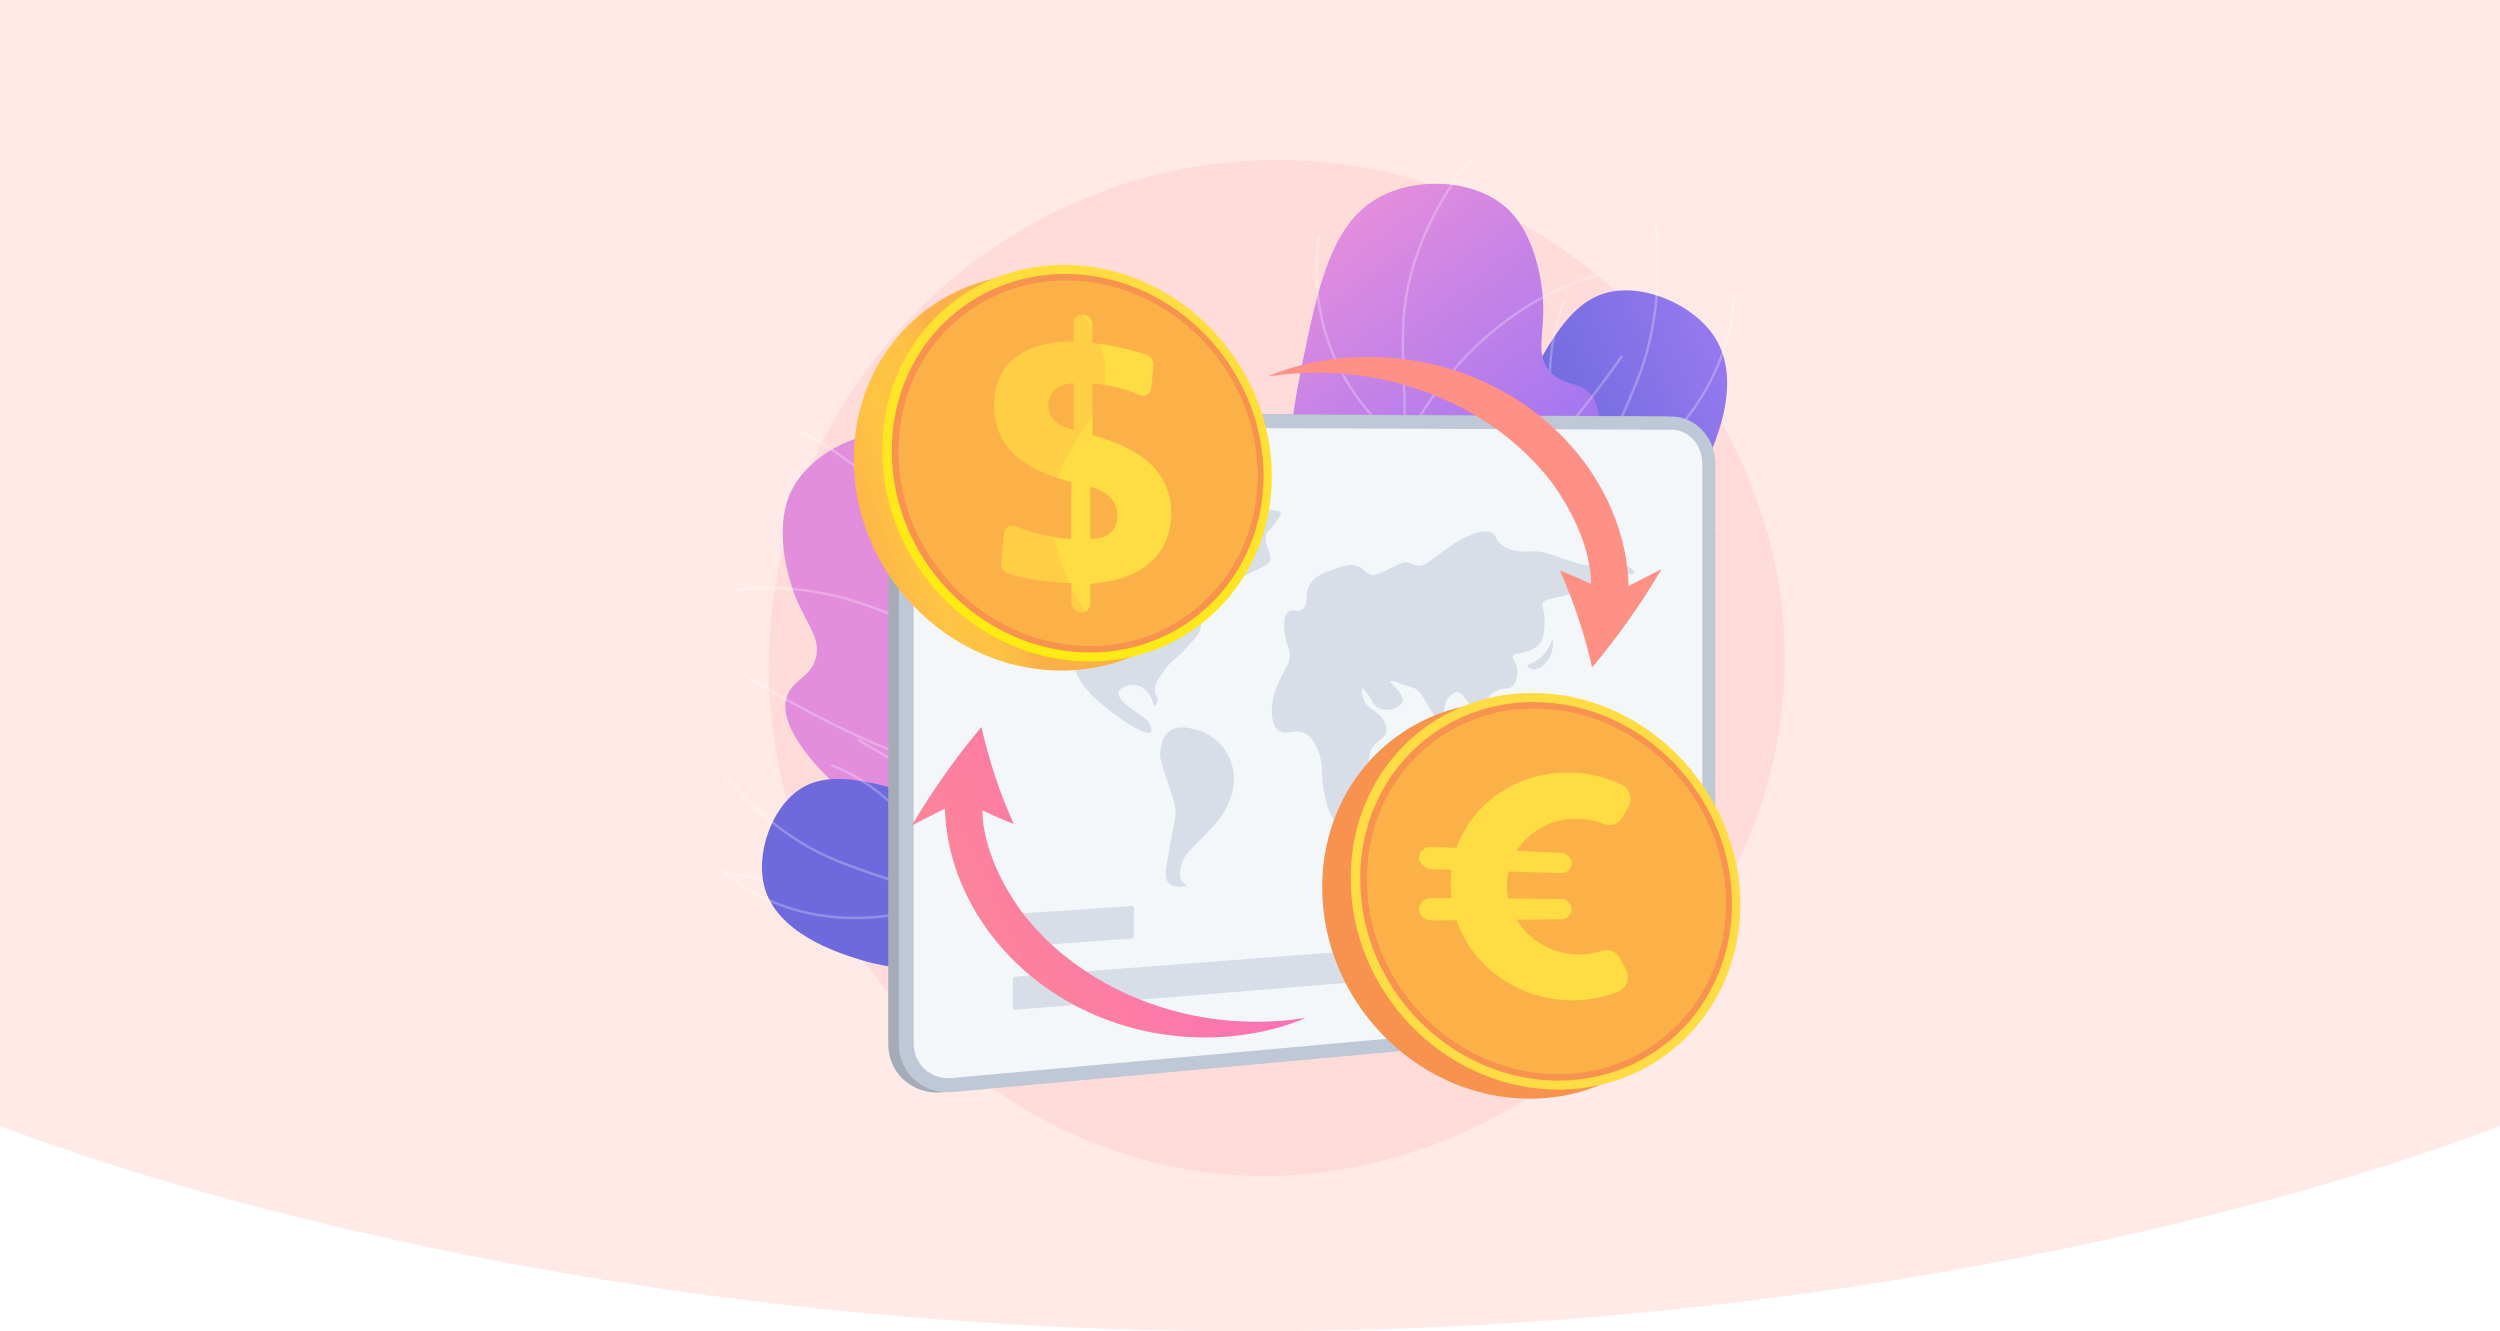 <svg width="338" height="180" viewBox="0 0 338 180" fill="none" xmlns="http://www.w3.org/2000/svg">
<rect width="338" height="180" fill="#FFEAE7"/>
<path d="M174.746 21.661C139.573 20.593 109.105 46.839 104.502 81.277C99.469 118.931 127.169 152.81 161.253 158.236C203.648 164.985 244.769 125.94 241.077 83.581C238.295 51.667 210.501 22.747 174.746 21.661Z" fill="#FFDCD9"/>
<path d="M180.375 97.817C188.346 99.451 198.706 100.238 209.214 97.141C211.896 96.351 228.462 91.468 227.859 83.145C227.646 80.213 225.483 79.331 225.139 75.416C224.731 70.778 227.507 69.049 230.037 63.868C231.547 60.776 235.966 51.728 231.708 45.397C229.164 41.614 223.637 38.972 219.079 39.273C212.393 39.714 209.1 46.4 203.701 57.822C198.916 67.947 199.324 70.745 195.766 77.967C193.125 83.327 188.592 90.531 180.375 97.817Z" fill="url(#paint0_linear_314_59)"/>
<g style="mix-blend-mode:soft-light" opacity="0.5">
<g style="mix-blend-mode:soft-light" opacity="0.5">
<path d="M167.964 99.606C160.561 99.606 153.104 97.661 145.753 93.806L145.911 93.504C154.243 97.873 162.707 99.773 171.069 99.15C200.997 96.922 217.078 61.83 221.293 51.128C223.688 45.049 224.484 37.953 223.658 30.037L223.997 30.001C224.828 37.972 224.026 45.122 221.611 51.253C218.144 60.055 211.959 72.732 202.188 83.138C192.784 93.153 182.323 98.654 171.094 99.49C170.052 99.568 169.009 99.607 167.964 99.606Z" fill="white"/>
</g>
<g style="mix-blend-mode:soft-light" opacity="0.5">
<path d="M213.099 68.323L213.025 68.17C213.007 68.135 211.252 64.52 210.181 59.317C209.192 54.512 208.599 47.327 211.39 40.385L211.707 40.512C208.947 47.375 209.536 54.489 210.515 59.248C211.454 63.807 212.917 67.129 213.258 67.867C232.08 58.667 234.091 44.297 234.258 40.103C234.263 39.976 234.265 39.931 234.27 39.9L234.606 39.954L234.438 39.927L234.606 39.953C234.603 39.976 234.602 40.031 234.598 40.116C234.429 44.37 232.389 58.969 213.252 68.249L213.099 68.323Z" fill="white"/>
</g>
<g style="mix-blend-mode:soft-light" opacity="0.5">
<path d="M214.681 85.468C211.169 85.468 206.996 84.813 202.166 83.007L202.082 82.976L202.06 82.888C202.031 82.768 199.169 70.733 202.472 55.784L205.805 40.701L206.138 40.775L202.805 55.858C199.668 70.056 202.119 81.606 202.371 82.72C212.416 86.454 219.566 85.159 223.8 83.412C228.4 81.513 230.647 78.686 230.669 78.658L230.938 78.867C230.915 78.896 228.625 81.784 223.95 83.719C221.682 84.657 218.59 85.468 214.681 85.468Z" fill="white"/>
</g>
</g>
<path d="M155.888 102.112C160.484 99.095 166.746 93.985 170.589 85.885C175.629 75.263 172.081 68.832 175.889 50.023C178.296 38.131 180.096 29.856 186.898 26.448C192.228 23.778 199.992 24.417 204.065 28.464C207.452 31.83 208.684 37.946 208.651 42.153C208.625 45.581 207.757 47.922 209.372 50.013C211.021 52.149 213.317 51.503 214.921 53.152C218.173 56.495 214.461 65.043 213.861 66.425C207.187 81.793 190.516 90.034 183.201 93.542C177.153 96.442 167.94 100.105 155.888 102.112Z" fill="url(#paint1_linear_314_59)"/>
<g style="mix-blend-mode:soft-light" opacity="0.5">
<g style="mix-blend-mode:soft-light" opacity="0.5">
<path d="M150.859 104.293L150.794 103.958C163.655 101.479 180.216 95.718 186.07 82.352C188.223 77.437 188.705 72.04 189.373 64.569C189.906 58.604 189.745 54.329 189.604 50.558C189.419 45.628 189.273 41.735 190.781 36.386C192.312 30.957 195.092 25.78 199.046 21L199.309 21.217C195.385 25.961 192.627 31.096 191.109 36.478C189.616 41.776 189.761 45.645 189.945 50.545C190.086 54.327 190.247 58.613 189.712 64.598C189.067 71.82 188.557 77.523 186.382 82.489C183.601 88.839 178.121 94.087 170.095 98.088C164.674 100.79 158.202 102.877 150.859 104.293Z" fill="white"/>
</g>
<g style="mix-blend-mode:soft-light" opacity="0.5">
<path d="M189.901 60.391L189.74 60.284C189.704 60.261 186.094 57.844 182.886 53.138C179.925 48.795 176.706 41.554 178.182 31.722L178.519 31.773C177.059 41.495 180.241 48.653 183.167 52.946C185.957 57.039 189.045 59.373 189.77 59.89C194.837 49.814 201.71 44.141 206.596 41.152C211.926 37.891 216.118 37.03 216.16 37.022L216.227 37.356C216.186 37.364 212.041 38.218 206.76 41.451C201.888 44.434 195.023 50.111 189.987 60.218L189.901 60.391Z" fill="white"/>
</g>
<g style="mix-blend-mode:soft-light" opacity="0.5">
<path d="M188.003 76.462L187.952 76.349C187.924 76.286 185.039 69.978 180.909 64.22C176.803 58.494 165.491 54.779 165.377 54.742L165.482 54.418C165.597 54.455 177.014 58.204 181.186 64.021C185.03 69.381 187.8 75.214 188.21 76.095C193.494 75.432 200.502 70.394 208.488 61.514C214.583 54.738 219.142 48.058 219.187 47.992L219.469 48.183C219.423 48.25 214.851 54.949 208.742 61.742C200.522 70.882 193.586 75.83 188.126 76.448L188.003 76.462Z" fill="white"/>
</g>
<g style="mix-blend-mode:soft-light" opacity="0.5">
<path d="M174.286 97.026C173.207 97.026 172.599 96.995 172.58 96.994L172.241 96.975L172.459 96.714C176.513 91.851 177.051 86.096 174.057 79.607C171.816 74.749 168.324 71.284 168.289 71.25L168.528 71.007C168.563 71.042 172.094 74.543 174.363 79.456C176.436 83.943 177.847 90.544 172.938 96.666C174.308 96.708 179.683 96.778 186.643 95.634C194.07 94.414 204.872 91.522 214.156 84.678L232.185 71.385L232.388 71.66L214.358 84.952C205.017 91.839 194.156 94.746 186.69 95.972C181.158 96.88 176.621 97.026 174.286 97.026Z" fill="white"/>
</g>
</g>
<path d="M180 115.733C174.587 114.774 166.818 112.547 160.092 106.62C151.271 98.847 151.995 91.537 141.077 75.756C134.174 65.777 129.256 58.883 121.662 58.434C115.711 58.083 108.829 61.731 106.682 67.057C104.897 71.486 106.177 77.592 107.866 81.445C109.243 84.585 110.964 86.395 110.305 88.952C109.631 91.566 107.266 91.878 106.443 94.025C104.774 98.38 111.556 104.771 112.652 105.804C124.846 117.294 143.416 118.293 151.522 118.63C158.224 118.91 168.135 118.642 180 115.733Z" fill="url(#paint2_linear_314_59)"/>
<g style="mix-blend-mode:soft-light" opacity="0.5">
<g style="mix-blend-mode:soft-light" opacity="0.5">
<path d="M168.625 117.73C167.514 117.73 166.425 117.699 165.358 117.638C156.405 117.128 149.3 114.466 144.239 109.728C140.281 106.022 137.563 100.982 134.123 94.601C131.271 89.312 129.728 85.31 128.366 81.779C126.603 77.204 125.21 73.591 121.748 69.311C118.231 64.964 113.671 61.334 108.194 58.522L108.35 58.218C113.869 61.052 118.466 64.712 122.013 69.097C125.509 73.418 126.91 77.054 128.685 81.656C130.042 85.178 131.581 89.169 134.423 94.439C137.983 101.041 140.555 105.811 144.472 109.479C155.124 119.452 172.613 118.215 185.41 115.421L185.483 115.754C179.465 117.068 173.811 117.73 168.625 117.73Z" fill="white"/>
</g>
<g style="mix-blend-mode:soft-light" opacity="0.5">
<path d="M132.29 90.809L132.143 90.684C123.523 83.378 114.969 80.87 109.311 80.052C103.186 79.167 99.054 80.016 99.013 80.025L98.942 79.691C98.984 79.683 103.176 78.821 109.36 79.715C115.029 80.534 123.582 83.037 132.212 90.297C132.675 89.534 134.596 86.163 135.544 81.298C136.537 76.202 136.635 68.375 131.462 60.022L131.752 59.843C136.986 68.295 136.883 76.219 135.876 81.378C134.784 86.968 132.419 90.612 132.395 90.648L132.29 90.809Z" fill="white"/>
</g>
<g style="mix-blend-mode:soft-light" opacity="0.5">
<path d="M136.065 105.42C130.946 105.42 124.06 103.434 115.509 99.482C107.216 95.65 100.372 91.296 100.304 91.253L100.488 90.966C100.556 91.009 107.383 95.351 115.656 99.174C126.495 104.183 134.921 106.048 140.038 104.573C140.067 103.602 140.311 97.15 141.73 90.708C143.27 83.717 152.282 75.769 152.373 75.689L152.598 75.946C152.508 76.024 143.578 83.9 142.063 90.781C140.539 97.703 140.376 104.636 140.375 104.705L140.372 104.829L140.254 104.865C139.024 105.235 137.628 105.421 136.065 105.42Z" fill="white"/>
</g>
<g style="mix-blend-mode:soft-light" opacity="0.5">
<path d="M132.078 124.418C128.041 124.418 123.785 124.028 119.503 123.026L97.692 117.922L97.77 117.59L119.581 122.694C130.811 125.322 141.878 123.718 149.184 121.911C156.03 120.217 160.943 118.033 162.185 117.454C155.259 113.763 153.953 107.141 154.087 102.2C154.235 96.791 156.099 92.181 156.117 92.135L156.433 92.264C156.414 92.309 154.571 96.87 154.428 102.219C154.236 109.362 157 114.439 162.644 117.309L162.947 117.463L162.643 117.613C162.59 117.64 157.23 120.27 149.274 122.239C144.713 123.369 138.692 124.418 132.078 124.418Z" fill="white"/>
</g>
</g>
<path d="M168.721 118.179C164.915 124.364 159.1 131.585 150.667 136.53C148.515 137.792 135.22 145.588 130.173 140.112C128.395 138.183 129.142 136.236 126.806 133.622C124.038 130.524 121.217 131.274 116.3 129.755C113.367 128.849 104.781 126.197 103.262 119.561C102.355 115.595 104.012 110.386 106.991 107.604C111.362 103.523 117.723 105.464 128.452 108.928C137.963 111.999 139.533 113.973 146.406 116.07C151.506 117.625 158.961 119.076 168.721 118.179Z" fill="url(#paint3_linear_314_59)"/>
<g style="mix-blend-mode:soft-light" opacity="0.5">
<g style="mix-blend-mode:soft-light" opacity="0.5">
<path d="M145.839 123.425C133.1 123.425 121.077 119.706 113.233 116.585C107.767 114.411 102.622 110.564 97.942 105.153L98.199 104.93C102.844 110.299 107.944 114.114 113.359 116.268C122.894 120.061 155.538 131.03 175.259 112.926C180.769 107.868 184.701 101.204 186.947 93.118L187.275 93.209C185.012 101.358 181.047 108.076 175.49 113.177C168.084 119.975 158.111 123.423 145.847 123.424L145.839 123.425Z" fill="white"/>
</g>
<g style="mix-blend-mode:soft-light" opacity="0.5">
<path d="M115.566 124.279C106.018 124.279 100.076 119.986 98.05 118.23C97.993 118.181 97.957 118.149 97.94 118.137L98.132 117.855C98.15 117.868 98.198 117.908 98.273 117.973C101.101 120.423 111.664 127.883 129.126 121.271C128.508 119.759 123.356 107.892 112.294 103.581L112.418 103.264C118.643 105.689 122.959 110.467 125.482 114.047C128.214 117.923 129.495 121.275 129.508 121.308L129.568 121.467L129.409 121.528C124.181 123.528 119.558 124.279 115.566 124.279Z" fill="white"/>
</g>
<g style="mix-blend-mode:soft-light" opacity="0.5">
<path d="M126.075 139.54C125.737 139.54 125.539 139.524 125.507 139.521L125.538 139.181C125.57 139.184 128.779 139.448 132.819 137.617C136.537 135.931 141.74 132.074 145.442 123.272C144.84 122.383 138.828 113.769 127.712 107.161L115.863 100.117L116.038 99.824L127.886 106.868C139.633 113.851 145.718 123.068 145.778 123.16L145.827 123.236L145.792 123.319C142.04 132.294 136.733 136.221 132.941 137.936C129.787 139.362 127.182 139.54 126.075 139.54Z" fill="white"/>
</g>
</g>
<path d="M126.958 147.71C123.107 147.828 120.091 144.953 120.091 141.164V62.767C120.091 58.894 123.296 55.76 127.235 55.781L224.774 56.284C224.809 56.284 224.835 56.284 224.871 56.285C228.079 56.364 230.67 59.236 230.67 62.69V132.02C230.67 135.454 228.096 138.484 224.911 138.775L127.394 147.683C127.246 147.697 127.106 147.706 126.958 147.71Z" fill="#A5ACB7"/>
<path d="M128.374 147.667C124.53 147.785 121.519 144.912 121.519 141.126V62.795C121.519 58.925 124.719 55.793 128.651 55.814L226.032 56.315C226.068 56.315 226.094 56.315 226.129 56.316C229.333 56.394 231.92 59.265 231.92 62.715V131.991C231.92 135.423 229.35 138.451 226.17 138.741L128.81 147.64C128.662 147.654 128.522 147.662 128.374 147.667Z" fill="#BFC8D6"/>
<path d="M226.062 136.958L128.678 145.749C125.841 146.005 123.529 143.912 123.529 141.073V62.833C123.53 62.158 123.663 61.491 123.923 60.868C124.182 60.245 124.562 59.679 125.04 59.204C125.518 58.728 126.086 58.351 126.71 58.095C127.335 57.84 128.003 57.709 128.678 57.713L226.062 58.105C228.324 58.114 230.149 60.162 230.149 62.679V132.031C230.149 134.548 228.324 136.754 226.062 136.958Z" fill="#F4F7FA"/>
<path d="M152.977 126.889L137.264 128.019C137.22 128.023 137.176 128.018 137.134 128.003C137.092 127.989 137.054 127.966 137.022 127.935C136.99 127.905 136.964 127.869 136.947 127.828C136.93 127.787 136.921 127.743 136.922 127.699V123.915C136.923 123.822 136.959 123.733 137.022 123.665C137.085 123.597 137.171 123.555 137.264 123.548L152.977 122.494C153.02 122.491 153.063 122.497 153.103 122.511C153.144 122.526 153.181 122.549 153.212 122.579C153.243 122.608 153.267 122.644 153.284 122.684C153.3 122.724 153.308 122.767 153.307 122.81V126.527C153.306 126.617 153.273 126.705 153.212 126.771C153.15 126.838 153.067 126.88 152.977 126.889Z" fill="#D8DEE8"/>
<path d="M197.525 131.633L137.264 136.522C137.22 136.526 137.176 136.521 137.134 136.507C137.092 136.493 137.054 136.47 137.022 136.44C136.99 136.41 136.964 136.374 136.947 136.333C136.93 136.293 136.921 136.249 136.922 136.205V132.421C136.923 132.328 136.959 132.239 137.022 132.17C137.085 132.102 137.171 132.059 137.264 132.05L197.525 127.452C197.69 127.44 197.823 127.574 197.823 127.752V131.286C197.825 131.371 197.795 131.453 197.74 131.516C197.685 131.58 197.608 131.622 197.525 131.633Z" fill="#D8DEE8"/>
<path d="M136.296 77.404C135.43 77.949 134.595 79.124 134.784 80.389C134.977 81.674 136.136 82.462 137.05 82.705C138.334 83.047 138.757 82.212 140.137 82.298C142.224 82.428 143.846 84.502 144.523 86.047C145.188 87.565 144.67 87.954 145.099 89.711C145.854 92.797 148.191 94.625 150.415 96.364C152.265 97.811 155.083 99.538 155.589 98.976C155.771 98.775 155.607 98.335 155.509 98.07C155.118 97.018 154.226 96.805 153.01 95.85C152.144 95.171 151.05 94.312 151.228 93.592C151.402 92.882 152.787 92.399 153.817 92.672C154.849 92.946 155.403 93.946 155.67 94.427C155.898 94.839 155.86 95.385 156.071 95.404C156.217 95.417 156.38 95.19 156.453 94.997C156.641 94.501 156.312 94.04 156.192 93.665C155.916 92.801 156.57 91.837 157.221 90.878C158.309 89.275 158.946 89.244 160.626 87.37C161.748 86.118 162.31 85.474 162.371 84.585C162.477 83.06 161.209 81.957 160.997 81.772C159.971 80.879 158.23 80.293 157.488 80.971C156.822 81.58 157.523 82.693 156.74 83.574C156.193 84.19 155.236 84.336 154.489 84.125C153.435 83.827 152.828 82.823 152.767 81.902C152.755 81.72 152.699 80.881 153.252 80.289C153.41 80.12 153.793 79.782 155.08 79.7C156.887 79.583 157.263 80.177 158.341 79.909C159.238 79.685 160.321 78.938 160.308 78.224C160.292 77.388 158.788 77.332 157.061 75.479C156.388 74.757 155.84 74.152 155.884 73.349C155.945 72.218 157.143 71.309 157.381 71.129C158.313 70.423 159.139 69.848 159.139 69.848C159.372 69.686 159.709 69.454 159.671 69.24C159.645 69.098 159.464 69.003 159.139 68.915C158.114 68.635 157.328 68.82 157.328 68.82C156.107 69.106 155.717 69.717 154.221 70.556C153.616 70.895 152.595 71.467 151.2 71.804C149.608 72.189 149.06 71.897 148.269 72.504C147.505 73.089 147.746 73.567 146.96 74.467C146.136 75.41 145.129 75.737 143.561 76.246C142.429 76.608 141.263 76.852 140.082 76.975C137.708 77.23 137.206 76.831 136.296 77.404Z" fill="#D8DEE8"/>
<path d="M162.266 69.6C160.613 70.065 159.173 70.471 158.873 71.498C158.717 72.031 158.862 72.758 159.299 73.139C160.166 73.896 161.474 72.664 162.424 73.317C162.932 73.667 162.74 74.144 163.321 76.748C163.708 78.484 164.026 79.314 164.636 80.053C164.981 80.472 165.466 81.059 165.947 80.952C166.66 80.794 166.39 79.331 167.516 78.254C167.911 77.876 167.983 78.019 169.858 77.071C170.951 76.518 171.499 76.237 171.62 76.011C172.236 74.856 170.6 73.49 171.258 72.118C171.382 71.86 171.399 71.994 172.24 70.916C173.206 69.679 173.194 69.487 173.169 69.394C173.062 68.995 172.343 68.972 170.481 68.767C167.383 68.426 167.131 68.244 166.209 68.475C165.597 68.629 165.434 68.778 164.111 69.147C163.076 69.435 162.961 69.404 162.266 69.6Z" fill="#D8DEE8"/>
<path d="M158.075 98.874C157.157 99.599 156.975 100.801 156.901 101.288C156.718 102.494 157.06 103.263 157.701 105.211C158.48 107.576 158.868 108.758 158.927 109.434C159.017 110.485 158.828 110.678 158.075 114.865C157.514 117.981 157.454 118.787 157.968 119.323C158.724 120.112 160.349 119.931 160.414 119.715C160.445 119.61 160.095 119.54 159.83 119.204C159.24 118.457 159.665 117.141 159.777 116.794C160.218 115.426 161.061 114.807 162.424 113.405C164.03 111.753 165.076 110.678 165.842 109.122C166.223 108.349 167.034 106.648 166.784 104.5C166.637 103.301 166.187 102.16 165.475 101.184C164.114 99.333 162.276 98.811 161.737 98.667C160.689 98.387 159.196 97.988 158.075 98.874Z" fill="#D8DEE8"/>
<path d="M173.632 90.723C173.043 91.902 172.392 93.207 172.137 94.397C171.908 95.462 171.69 97.868 172.859 98.749C173.916 99.545 175.135 98.359 176.608 99.237C177.359 99.685 177.689 100.379 178.088 101.216C178.946 103.015 178.537 104.047 178.903 106.388C179.075 107.487 179.622 110.98 180.984 111.156C182.119 111.302 183.353 109.084 183.559 108.714C184.106 107.731 184.316 106.726 184.715 104.759C185.252 102.106 185.052 101.747 185.618 100.984C186.345 100.004 187.225 99.857 187.417 98.936C187.559 98.259 187.221 97.668 187.018 97.304C186.268 95.958 185.221 96.149 184.514 94.846C184.107 94.097 183.997 93.192 184.162 93.098C184.309 93.014 184.718 93.555 184.915 93.818C185.523 94.623 185.449 94.925 185.818 95.329C186.563 96.145 187.822 95.954 187.916 95.939C188.492 95.843 189.53 95.46 189.657 94.756C189.754 94.215 189.282 93.657 188.713 92.987C188.253 92.446 187.91 92.219 187.966 92.111C188.022 92.001 188.431 92.127 189.508 92.481C190.676 92.866 191.259 93.057 191.341 93.104C191.734 93.328 192.068 93.638 193.167 95.521C194.279 97.426 194.684 98.389 194.936 98.298C195.062 98.252 195.04 97.986 195.132 97.077C195.27 95.719 195.346 95.03 195.671 94.527C195.945 94.104 196.531 93.522 197.137 93.578C197.501 93.611 197.937 94.193 198.793 95.353C199.636 96.495 199.92 96.883 200.491 97.172C200.79 97.323 201.326 97.594 201.748 97.329C202.216 97.035 202.376 96.185 202.182 95.586C201.947 94.86 201.294 94.815 201.313 94.364C201.34 93.722 202.691 93.25 202.809 93.21C203.679 92.915 203.901 93.205 204.347 92.893C205.008 92.43 205.28 91.258 205.114 90.364C204.943 89.444 204.363 89.122 204.539 88.716C204.686 88.374 205.15 88.477 206.071 88.199C206.753 87.992 207.761 87.687 208.311 86.831C208.639 86.322 208.696 85.784 208.786 84.95C208.84 84.397 208.84 83.842 208.786 83.29C208.675 82.072 208.432 81.994 208.549 81.635C208.805 80.849 210.04 81.036 212.38 80.253C213.717 79.807 214.681 79.289 214.775 79.479C214.893 79.719 213.332 80.448 213.227 81.731C213.147 82.703 213.93 83.663 214.259 83.562C214.531 83.478 214.335 82.719 214.822 81.59C215.001 81.174 215.273 80.544 215.85 80.125C216.543 79.623 216.952 79.951 217.575 79.42C218.073 78.995 217.948 78.669 218.365 78.223C219.31 77.214 220.901 77.875 221.003 77.506C221.097 77.166 219.871 76.126 218.272 75.917C216.848 75.731 216.628 76.398 215.009 76.436C214.088 76.458 212.971 76.08 210.729 75.322C209.46 74.892 208.798 74.595 207.645 74.541C206.841 74.503 206.817 74.63 205.975 74.566C205.019 74.493 203.834 74.403 202.905 73.569C202.176 72.913 202.398 72.512 201.796 72.12C200.823 71.486 199.49 72.04 198.355 72.53C197.149 73.051 196.292 73.676 194.838 74.736C193.144 75.971 192.576 76.581 191.638 76.478C190.936 76.402 190.792 76.012 190.004 76.03C189.366 76.044 189.166 76.306 187.866 76.916C186.608 77.505 185.966 77.799 185.417 77.705C184.566 77.559 184.533 76.933 183.609 76.564C182.622 76.169 181.68 76.491 180.528 76.884C179.103 77.371 177.699 77.85 177.017 79.152C176.293 80.532 176.964 81.719 176.147 82.347C175.469 82.868 174.774 82.229 174.146 82.771C173.391 83.423 173.616 85.018 173.735 85.859C173.968 87.517 174.549 87.909 174.352 89.08C174.265 89.599 174.111 89.764 173.632 90.723Z" fill="#D8DEE8"/>
<path d="M187.417 104.093C187.066 104.072 186.477 105.595 186.618 107.006C186.627 107.09 186.743 108.184 187.068 108.206C187.37 108.227 187.685 107.31 187.717 107.215C187.77 107.058 187.928 106.547 187.866 105.719C187.849 105.488 187.747 104.114 187.417 104.093Z" fill="#D8DEE8"/>
<path d="M199.958 100.076C199.933 100.142 200.031 100.249 200.306 100.472C201.031 101.062 201.393 101.356 201.989 101.553C202.505 101.724 203.784 102.017 204.059 101.509C204.235 101.184 203.982 100.558 203.579 100.279C203.148 99.982 202.825 100.27 201.796 100.255C200.73 100.239 200.021 99.914 199.958 100.076Z" fill="#D8DEE8"/>
<path d="M203.579 97.2C203.367 97.245 203.421 97.695 203.002 98.686C202.806 99.149 202.7 99.275 202.761 99.428C202.895 99.767 203.705 99.897 204.107 99.473C204.482 99.077 204.311 98.401 204.251 98.163C204.137 97.713 203.827 97.147 203.579 97.2Z" fill="#D8DEE8"/>
<path d="M207.883 100.812C208.043 101.056 208.313 101.355 208.976 101.643C209.208 101.743 210.914 102.485 211.343 101.842C211.518 101.58 211.432 101.162 211.296 100.913C211.085 100.528 210.7 100.45 210.067 100.297C208.179 99.84 207.752 99.597 207.597 99.838C207.425 100.109 207.796 100.678 207.883 100.812Z" fill="#D8DEE8"/>
<path d="M204.683 95.33C204.457 95.415 204.471 96.534 204.875 97.407C205.085 97.861 205.467 98.393 205.641 98.312C205.829 98.224 205.733 97.437 205.593 96.908C205.384 96.121 204.902 95.248 204.683 95.33Z" fill="#D8DEE8"/>
<path d="M206.501 90.005C206.505 89.743 207.103 89.787 207.883 89.232C208.425 88.847 209.219 88.057 209.64 86.998C209.726 86.784 209.814 86.513 209.877 86.525C209.973 86.543 209.985 87.197 209.877 87.768C209.678 88.824 209.034 89.785 208.216 90.259C207.895 90.445 207.655 90.493 207.455 90.493C207.009 90.491 206.498 90.248 206.501 90.005Z" fill="#D8DEE8"/>
<path d="M204.875 105.327C203.826 106.362 203.253 106.212 203.098 106.776C202.922 107.415 203.642 107.663 203.771 108.932C203.851 109.72 203.63 110.178 203.819 110.285C204.106 110.447 204.579 109.374 205.689 108.93C205.775 108.895 206.936 108.449 207.883 109.016C208.433 109.344 208.364 109.687 209.261 110.494C209.835 111.01 210.133 111.27 210.493 111.2C211.086 111.084 211.421 110.154 211.626 109.583C211.797 109.11 212.187 108.027 211.909 106.776C211.789 106.234 211.701 106.368 210.067 103.922C209.615 103.245 209.433 102.953 209.024 102.781C208.188 102.43 207.271 102.945 207.121 103.029C206.793 103.214 206.505 103.519 205.928 104.128C205.246 104.849 205.288 104.919 204.875 105.327Z" fill="#D8DEE8"/>
<path d="M168.104 65.627C168.104 79.878 156.961 91.089 142.719 90.651C127.897 90.196 115.431 77.395 115.431 62.076C115.431 46.758 127.897 35.638 142.719 37.181C156.961 38.664 168.104 51.377 168.104 65.627Z" fill="url(#paint4_linear_314_59)"/>
<path d="M171.953 64.399C171.953 78.649 160.81 89.86 146.567 89.422C131.745 88.967 119.28 76.166 119.28 60.848C119.28 45.529 131.745 34.409 146.567 35.952C160.81 37.435 171.953 50.148 171.953 64.399Z" fill="url(#paint5_linear_314_59)"/>
<path d="M170.835 64.323C170.835 77.947 160.173 88.645 146.567 88.204C132.434 87.747 120.567 75.53 120.567 60.934C120.567 46.338 132.434 35.722 146.567 37.17C160.173 38.564 170.835 50.7 170.835 64.323Z" fill="url(#paint6_linear_314_59)"/>
<path d="M170.035 64.269C170.035 77.443 159.718 87.776 146.567 87.335C132.924 86.877 121.484 75.077 121.484 60.996C121.484 46.915 132.925 36.658 146.567 38.04C159.718 39.371 170.035 51.096 170.035 64.269Z" fill="url(#paint7_linear_314_59)"/>
<path d="M146.433 42.522C147.133 42.588 147.699 43.218 147.699 43.929V46.354C149.114 46.513 150.517 46.757 151.903 47.084C152.937 47.327 153.965 47.616 154.986 47.952C155.598 48.153 156.014 48.77 155.952 49.407L155.654 52.449C155.575 53.256 154.777 53.73 154.026 53.395C153.354 53.095 152.663 52.837 151.958 52.624C150.687 52.244 149.379 52 148.057 51.895L147.699 51.866V58.812C151.35 59.833 154.03 61.207 155.763 62.935C157.487 64.655 158.348 66.801 158.346 69.372C158.346 72.155 157.394 74.385 155.489 76.064C153.572 77.753 150.878 78.702 147.408 78.909V81.586C147.408 82.297 146.841 82.851 146.141 82.823L146.119 82.822C145.417 82.794 144.847 82.193 144.847 81.48V78.839L144.283 78.814C142.713 78.747 141.149 78.58 139.601 78.314C138.51 78.126 137.43 77.877 136.366 77.57C135.729 77.387 135.292 76.78 135.351 76.129L135.701 72.219C135.777 71.374 136.626 70.882 137.43 71.199C138.359 71.566 139.309 71.878 140.275 72.133C141.765 72.526 143.288 72.781 144.824 72.893L144.847 65.166C141.343 64.299 138.726 63.015 136.996 61.314C135.264 59.605 134.397 57.42 134.395 54.758C134.395 52.006 135.335 49.884 137.214 48.391C139.082 46.908 141.737 46.17 145.162 46.172V43.692C145.162 42.979 145.732 42.455 146.433 42.522ZM145.162 51.794C144.079 51.873 143.235 52.17 142.63 52.687C142.025 53.204 141.722 53.899 141.722 54.772C141.722 55.598 142.002 56.289 142.562 56.844C143.122 57.398 143.988 57.84 145.162 58.17L145.162 51.794ZM147.408 65.786V72.871C148.585 72.874 149.489 72.593 150.118 72.029C150.747 71.466 151.062 70.671 151.061 69.644C151.061 68.707 150.769 67.929 150.185 67.312C149.599 66.693 148.674 66.184 147.408 65.786Z" fill="url(#paint8_linear_314_59)"/>
<path style="mix-blend-mode:multiply" opacity="0.3" d="M142.321 67.495C143.114 59.664 150.311 56.349 149.371 49.147C148.792 44.707 145.428 40.965 141.674 38.044C130.288 39.238 121.484 48.666 121.484 60.996C121.484 75.078 132.925 86.876 146.567 87.335C147.863 87.378 149.159 87.314 150.444 87.145C145.026 81.754 141.64 74.223 142.321 67.495Z" fill="url(#paint9_linear_314_59)"/>
<path d="M231.437 123.509C231.437 137.76 220.293 148.97 206.051 148.533C191.229 148.077 178.763 135.276 178.763 119.958C178.763 104.639 191.229 93.519 206.051 95.062C220.293 96.545 231.437 109.258 231.437 123.509Z" fill="url(#paint10_linear_314_59)"/>
<path d="M235.285 122.28C235.285 136.531 224.142 147.741 209.899 147.304C195.077 146.849 182.612 134.048 182.612 118.729C182.612 103.41 195.077 92.29 209.899 93.833C224.142 95.316 235.285 108.029 235.285 122.28Z" fill="url(#paint11_linear_314_59)"/>
<path d="M234.167 122.205C234.167 135.828 223.505 146.526 209.899 146.086C195.766 145.628 183.899 133.411 183.899 118.815C183.899 104.219 195.766 93.603 209.899 95.051C223.505 96.445 234.167 108.581 234.167 122.205Z" fill="url(#paint12_linear_314_59)"/>
<path d="M233.367 122.151C233.367 135.324 223.05 145.658 209.899 145.216C196.257 144.758 184.816 132.959 184.816 118.878C184.816 104.796 196.257 94.54 209.899 95.921C223.05 97.253 233.367 108.977 233.367 122.151Z" fill="url(#paint13_linear_314_59)"/>
<path style="mix-blend-mode:multiply" opacity="0.3" d="M205.653 125.377C206.446 117.546 213.643 114.231 212.703 107.028C212.125 102.588 208.76 98.847 205.006 95.925C193.62 97.119 184.816 106.547 184.816 118.878C184.816 132.959 196.257 144.758 209.899 145.216C211.195 145.259 212.491 145.196 213.776 145.027C208.358 139.635 204.972 132.104 205.653 125.377Z" fill="url(#paint14_linear_314_59)"/>
<path d="M213.896 110.722C214.9 110.799 215.887 111.026 216.825 111.394C217.769 111.765 218.786 111.443 219.255 110.636L220.217 108.983C220.498 108.499 220.54 107.895 220.334 107.331C220.121 106.757 219.691 106.29 219.136 106.031C217.48 105.26 215.711 104.761 213.896 104.551C204.562 103.474 196.116 110.146 196.116 119.544C196.116 128.942 204.562 135.929 213.896 135.2C215.548 135.072 217.172 134.697 218.714 134.09C218.992 133.979 219.246 133.813 219.458 133.602C219.671 133.391 219.839 133.139 219.952 132.862C220.062 132.596 220.113 132.309 220.101 132.022C220.089 131.734 220.015 131.453 219.882 131.197L218.973 129.479C218.526 128.637 217.519 128.248 216.561 128.559C215.699 128.838 214.802 128.996 213.896 129.029C208.45 129.242 203.735 125.057 203.735 119.686C203.735 114.315 208.45 110.306 213.896 110.722Z" fill="url(#paint15_linear_314_59)"/>
<path d="M212.476 116.728C212.476 117.478 211.833 118.067 211.033 118.043L193.65 117.527C192.658 117.498 191.845 116.787 191.845 115.94C191.845 115.093 192.658 114.444 193.65 114.49L211.033 115.302C211.833 115.339 212.476 115.977 212.476 116.728Z" fill="url(#paint16_linear_314_59)"/>
<path d="M212.476 122.917C212.476 123.667 211.833 124.282 211.033 124.289L193.65 124.445C192.658 124.454 191.845 123.775 191.845 122.928C191.845 122.081 192.658 121.4 193.65 121.408L211.033 121.547C211.833 121.553 212.476 122.167 212.476 122.917Z" fill="url(#paint17_linear_314_59)"/>
<path d="M132.825 109.574C134.235 110.246 135.649 110.858 137.066 111.412C135.168 107.196 133.702 102.798 132.692 98.286C129.192 102.447 126.05 106.895 123.298 111.583C124.789 110.836 126.276 110.082 127.759 109.32C127.985 117.736 132.116 125.189 137.519 130.319C142.951 135.53 149.656 138.418 155.664 139.578C168.104 141.92 176.613 137.513 176.547 137.621C166.794 139.142 158.208 137.165 151.727 134.1C145.187 130.995 140.751 126.801 137.931 123.003C132.369 115.146 132.878 109.508 132.825 109.574Z" fill="url(#paint18_linear_314_59)"/>
<path d="M215.115 78.953C213.705 78.281 212.291 77.668 210.875 77.115C212.773 81.331 214.238 85.729 215.248 90.241C218.748 86.08 221.89 81.632 224.642 76.944C223.151 77.691 221.664 78.445 220.182 79.207C219.955 70.79 215.824 63.338 210.421 58.208C204.989 52.997 198.284 50.109 192.276 48.949C179.836 46.607 171.327 51.014 171.394 50.906C181.147 49.385 189.732 51.361 196.213 54.427C202.753 57.532 207.189 61.725 210.009 65.524C215.571 73.38 215.063 79.019 215.115 78.953Z" fill="url(#paint19_linear_314_59)"/>
<path d="M338.5 152C338.5 152 270.684 180 169 180C67.298 180 -0.5 152 -0.5 152L-0.5 180L338.5 180V152Z" fill="white"/>
<defs>
<linearGradient id="paint0_linear_314_59" x1="249.674" y1="53.303" x2="204.743" y2="72.082" gradientUnits="userSpaceOnUse">
<stop stop-color="#AA80F9"/>
<stop offset="0.996" stop-color="#6165D7"/>
</linearGradient>
<linearGradient id="paint1_linear_314_59" x1="163.618" y1="44.002" x2="194.287" y2="83.77" gradientUnits="userSpaceOnUse">
<stop offset="0.004" stop-color="#E38DDD"/>
<stop offset="1" stop-color="#9571F6"/>
</linearGradient>
<linearGradient id="paint2_linear_314_59" x1="9738.37" y1="50027.6" x2="67353.2" y2="141926" gradientUnits="userSpaceOnUse">
<stop offset="0.004" stop-color="#E38DDD"/>
<stop offset="1" stop-color="#9571F6"/>
</linearGradient>
<linearGradient id="paint3_linear_314_59" x1="100069" y1="61241.3" x2="57863" y2="92796.9" gradientUnits="userSpaceOnUse">
<stop stop-color="#AA80F9"/>
<stop offset="0.996" stop-color="#6165D7"/>
</linearGradient>
<linearGradient id="paint4_linear_314_59" x1="132.741" y1="66.742" x2="102.022" y2="76.601" gradientUnits="userSpaceOnUse">
<stop stop-color="#FCB148"/>
<stop offset="0.052" stop-color="#FDBA46"/>
<stop offset="0.142" stop-color="#FFC244"/>
<stop offset="0.318" stop-color="#FFC444"/>
<stop offset="0.485" stop-color="#FDB946"/>
<stop offset="0.775" stop-color="#F99C4D"/>
<stop offset="0.866" stop-color="#F8924F"/>
<stop offset="1" stop-color="#F8924F"/>
</linearGradient>
<linearGradient id="paint5_linear_314_59" x1="157.59" y1="36.165" x2="130.167" y2="96.667" gradientUnits="userSpaceOnUse">
<stop stop-color="#FFDB44"/>
<stop offset="1" stop-color="#FEEF06"/>
</linearGradient>
<linearGradient id="paint6_linear_314_59" x1="52553.5" y1="82398.3" x2="46753.9" y2="51280" gradientUnits="userSpaceOnUse">
<stop stop-color="#FCB148"/>
<stop offset="0.052" stop-color="#FDBA46"/>
<stop offset="0.142" stop-color="#FFC244"/>
<stop offset="0.318" stop-color="#FFC444"/>
<stop offset="0.485" stop-color="#FDB946"/>
<stop offset="0.775" stop-color="#F99C4D"/>
<stop offset="0.866" stop-color="#F8924F"/>
<stop offset="1" stop-color="#F8924F"/>
</linearGradient>
<linearGradient id="paint7_linear_314_59" x1="39292.6" y1="30881.2" x2="62253" y2="78751.5" gradientUnits="userSpaceOnUse">
<stop stop-color="#FCB148"/>
<stop offset="0.052" stop-color="#FDBA46"/>
<stop offset="0.142" stop-color="#FFC244"/>
<stop offset="0.318" stop-color="#FFC444"/>
<stop offset="0.485" stop-color="#FDB946"/>
<stop offset="0.775" stop-color="#F99C4D"/>
<stop offset="0.866" stop-color="#F8924F"/>
<stop offset="1" stop-color="#F8924F"/>
</linearGradient>
<linearGradient id="paint8_linear_314_59" x1="19020.3" y1="16736.9" x2="32984" y2="47833.5" gradientUnits="userSpaceOnUse">
<stop stop-color="#FFDB44"/>
<stop offset="1" stop-color="#FEEF06"/>
</linearGradient>
<linearGradient id="paint9_linear_314_59" x1="19574.1" y1="33911" x2="48180" y2="69579.3" gradientUnits="userSpaceOnUse">
<stop stop-color="#FCB148"/>
<stop offset="0.052" stop-color="#FDBA46"/>
<stop offset="0.142" stop-color="#FFC244"/>
<stop offset="0.318" stop-color="#FFC444"/>
<stop offset="0.485" stop-color="#FDB946"/>
<stop offset="0.775" stop-color="#F99C4D"/>
<stop offset="0.866" stop-color="#F8924F"/>
<stop offset="1" stop-color="#F8924F"/>
</linearGradient>
<linearGradient id="paint10_linear_314_59" x1="103402" y1="114145" x2="69215.4" y2="124921" gradientUnits="userSpaceOnUse">
<stop stop-color="#FCB148"/>
<stop offset="0.052" stop-color="#FDBA46"/>
<stop offset="0.142" stop-color="#FFC244"/>
<stop offset="0.318" stop-color="#FFC444"/>
<stop offset="0.485" stop-color="#FDB946"/>
<stop offset="0.775" stop-color="#F99C4D"/>
<stop offset="0.866" stop-color="#F8924F"/>
<stop offset="1" stop-color="#F8924F"/>
</linearGradient>
<linearGradient id="paint11_linear_314_59" x1="130969" y1="79613.1" x2="99635.3" y2="147514" gradientUnits="userSpaceOnUse">
<stop stop-color="#FFDB44"/>
<stop offset="1" stop-color="#FEEF06"/>
</linearGradient>
<linearGradient id="paint12_linear_314_59" x1="119658" y1="144839" x2="113859" y2="113721" gradientUnits="userSpaceOnUse">
<stop stop-color="#FCB148"/>
<stop offset="0.052" stop-color="#FDBA46"/>
<stop offset="0.142" stop-color="#FFC244"/>
<stop offset="0.318" stop-color="#FFC444"/>
<stop offset="0.485" stop-color="#FDB946"/>
<stop offset="0.775" stop-color="#F99C4D"/>
<stop offset="0.866" stop-color="#F8924F"/>
<stop offset="1" stop-color="#F8924F"/>
</linearGradient>
<linearGradient id="paint13_linear_314_59" x1="104107" y1="91192.8" x2="127067" y2="139063" gradientUnits="userSpaceOnUse">
<stop stop-color="#FCB148"/>
<stop offset="0.052" stop-color="#FDBA46"/>
<stop offset="0.142" stop-color="#FFC244"/>
<stop offset="0.318" stop-color="#FFC444"/>
<stop offset="0.485" stop-color="#FDB946"/>
<stop offset="0.775" stop-color="#F99C4D"/>
<stop offset="0.866" stop-color="#F8924F"/>
<stop offset="1" stop-color="#F8924F"/>
</linearGradient>
<linearGradient id="paint14_linear_314_59" x1="58260.4" y1="94065.4" x2="86866.6" y2="129734" gradientUnits="userSpaceOnUse">
<stop stop-color="#FCB148"/>
<stop offset="0.052" stop-color="#FDBA46"/>
<stop offset="0.142" stop-color="#FFC244"/>
<stop offset="0.318" stop-color="#FFC444"/>
<stop offset="0.485" stop-color="#FDB946"/>
<stop offset="0.775" stop-color="#F99C4D"/>
<stop offset="0.866" stop-color="#F8924F"/>
<stop offset="1" stop-color="#F8924F"/>
</linearGradient>
<linearGradient id="paint15_linear_314_59" x1="52913.9" y1="53212.8" x2="59241.8" y2="71950.8" gradientUnits="userSpaceOnUse">
<stop stop-color="#FFDB44"/>
<stop offset="1" stop-color="#FEEF06"/>
</linearGradient>
<linearGradient id="paint16_linear_314_59" x1="4652.63" y1="99681.4" x2="3119.69" y2="99751.9" gradientUnits="userSpaceOnUse">
<stop stop-color="#FFDB44"/>
<stop offset="1" stop-color="#FEEF06"/>
</linearGradient>
<linearGradient id="paint17_linear_314_59" x1="3981.8" y1="102531" x2="2658.24" y2="102583" gradientUnits="userSpaceOnUse">
<stop stop-color="#FFDB44"/>
<stop offset="1" stop-color="#FEEF06"/>
</linearGradient>
<linearGradient id="paint18_linear_314_59" x1="169.078" y1="111.212" x2="110.622" y2="138.237" gradientUnits="userSpaceOnUse">
<stop stop-color="#FB6FBB"/>
<stop offset="1" stop-color="#FF9085"/>
</linearGradient>
<linearGradient id="paint19_linear_314_59" x1="-87340.3" y1="188684" x2="-35987.1" y2="159199" gradientUnits="userSpaceOnUse">
<stop stop-color="#FB6FBB"/>
<stop offset="1" stop-color="#FF9085"/>
</linearGradient>
</defs>
</svg>
